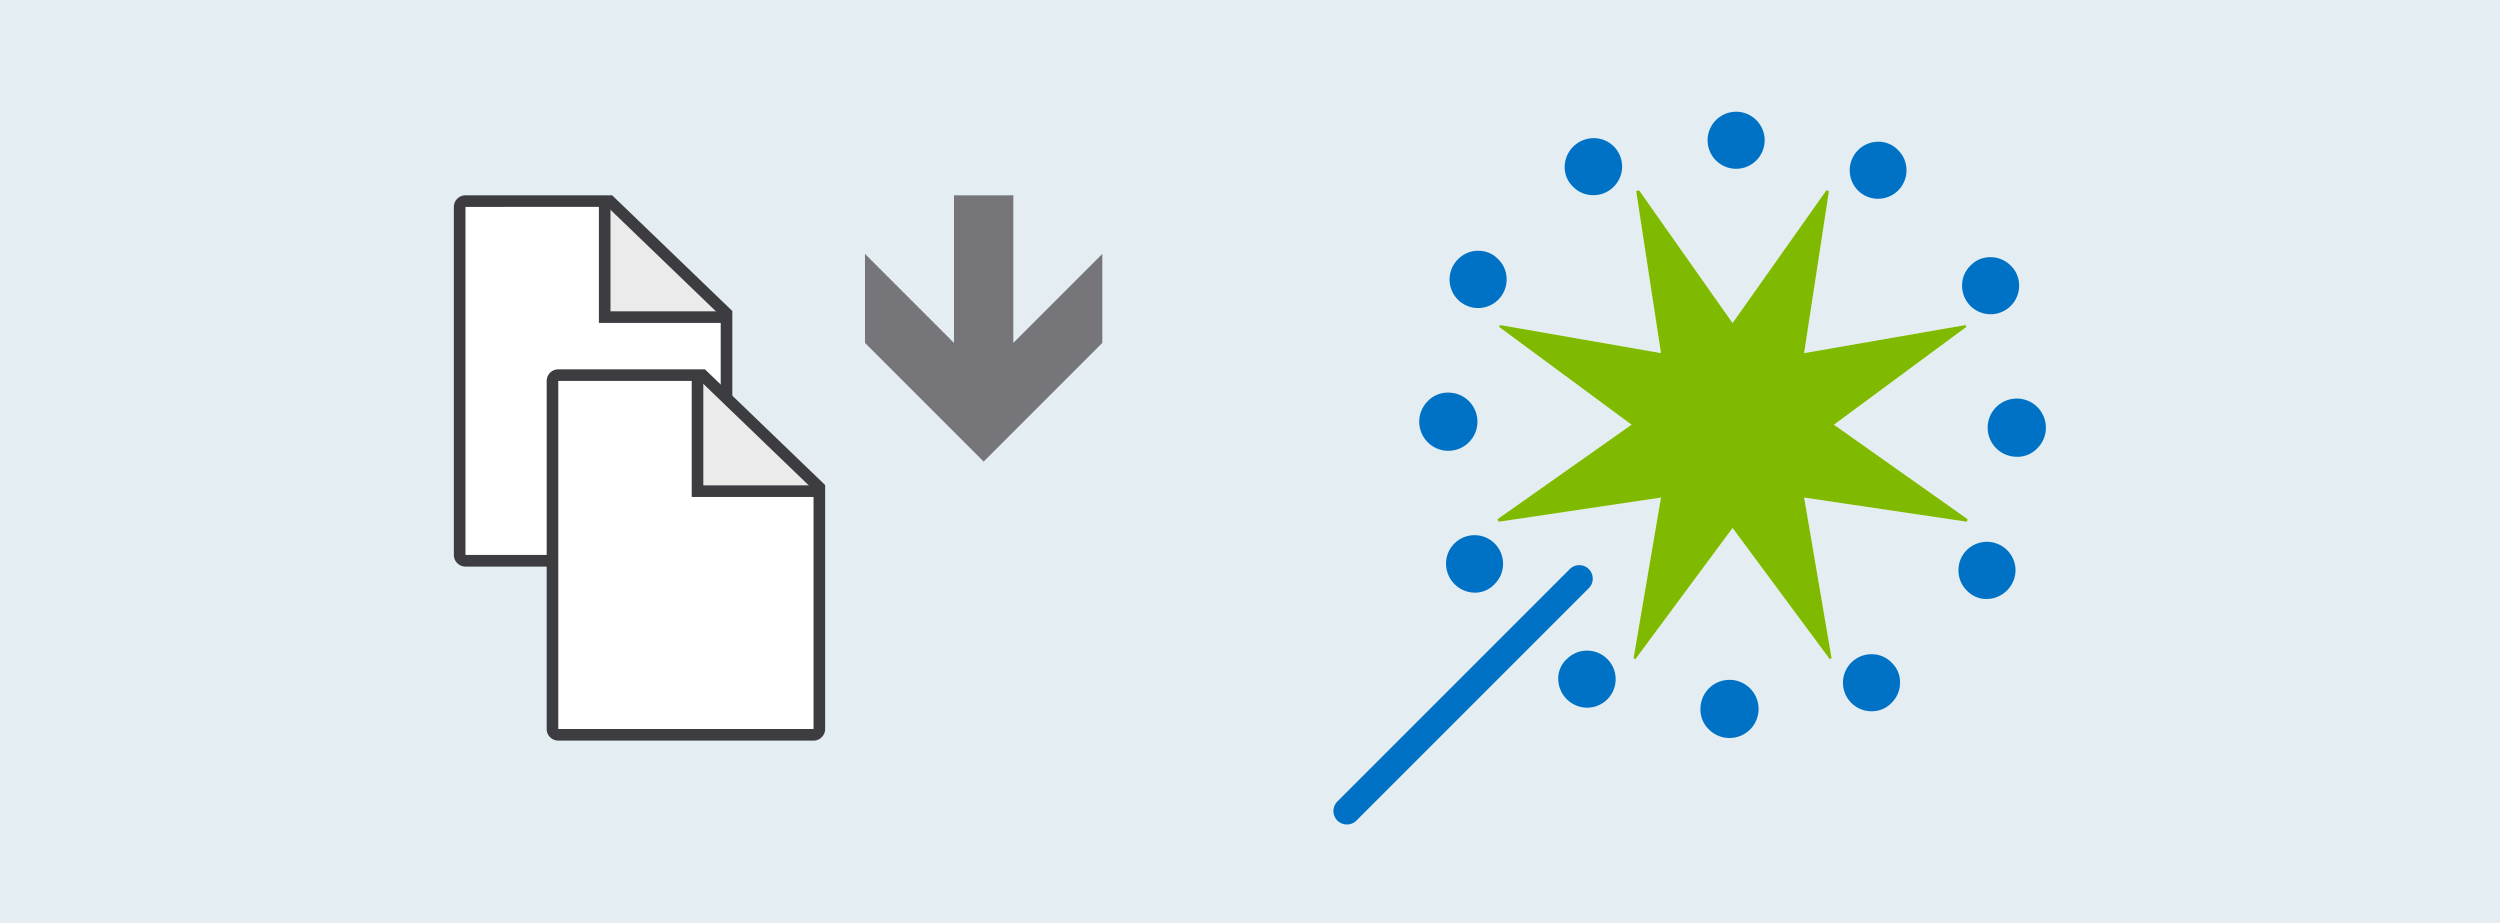 <svg xmlns="http://www.w3.org/2000/svg" viewBox="0 0 298 110">
  <title>5 - flat-file-import-wizard</title>
  <g id="background_blue" data-name="background blue">
    <rect width="298" height="110" fill="#e4edf1"/>
  </g>
  <g id="Shapes">
    <g>
      <g>
        <g>
          <path d="M234.454,62.193l-19.4-2.883,3.272,19.168-.233.078L206.521,62.934l-11.57,15.622-.233-.078,3.271-19.168-19.361,2.883-.117-.311,15.972-11.259L178.705,38.975l.078-.234,19.206,3.351-2.96-19.324.351-.078,11.141,15.817L217.7,22.69l.311.078-2.96,19.324L234.3,38.741l.078.234L218.6,50.623l15.934,11.259Z" fill="#fff"/>
          <path d="M234.454,62.193l-19.4-2.883,3.272,19.168-.233.078L206.521,62.934l-11.57,15.622-.233-.078,3.271-19.168-19.361,2.883-.117-.311,15.972-11.259L178.705,38.975l.078-.234,19.206,3.351-2.96-19.324.351-.078,11.141,15.817L217.7,22.69l.311.078-2.96,19.324L234.3,38.741l.078.234L218.6,50.623l15.934,11.259Z" fill="#7fba00"/>
        </g>
        <path d="M172.621,46.8a3.468,3.468,0,1,1-2.4.985A3.28,3.28,0,0,1,172.621,46.8Zm3.66-16.9a3.191,3.191,0,0,1,2.348,1.044,3.3,3.3,0,0,1,.961,2.4,3.4,3.4,0,1,1-5.752-2.481A3.354,3.354,0,0,1,176.281,29.891Zm-3.917,37.252a3.4,3.4,0,0,1,6.8.085,3.382,3.382,0,0,1-1.022,2.4,3.153,3.153,0,0,1-2.374,1.008,3.466,3.466,0,0,1-3.4-3.489ZM190,16.465a3.388,3.388,0,0,1,2.31,5.837,3.354,3.354,0,0,1-2.443.961,3.3,3.3,0,0,1-2.372-1.022,3.184,3.184,0,0,1-.985-2.373,3.466,3.466,0,0,1,3.49-3.4Zm-4.26,64.4a3.148,3.148,0,0,1,1.068-2.348,3.382,3.382,0,0,1,2.42-.961,3.4,3.4,0,0,1-.086,6.8,3.464,3.464,0,0,1-3.4-3.49Zm24.607-64.141a3.4,3.4,0,1,1-5.754-2.457,3.4,3.4,0,0,1,5.754,2.457Zm-7.655,67.8a3.466,3.466,0,1,1,.984,2.4A3.274,3.274,0,0,1,202.694,84.524Zm24.56-64.141a3.384,3.384,0,0,1-3.394,3.309,3.354,3.354,0,0,1-2.419-1.022,3.411,3.411,0,0,1,2.457-5.776,3.236,3.236,0,0,1,2.4,1.045A3.359,3.359,0,0,1,227.254,20.383Zm-4.213,64.4a3.4,3.4,0,0,1,.086-6.8A3.3,3.3,0,0,1,225.5,79a3.188,3.188,0,0,1,.985,2.373,3.354,3.354,0,0,1-1.022,2.419A3.236,3.236,0,0,1,223.041,84.781ZM240.679,34.1a3.4,3.4,0,0,1-6.8-.086,3.3,3.3,0,0,1,1.021-2.372,3.187,3.187,0,0,1,2.374-.985,3.359,3.359,0,0,1,2.418,1.022A3.242,3.242,0,0,1,240.679,34.1Zm-3.918,37.3a3.19,3.19,0,0,1-2.348-1.045,3.306,3.306,0,0,1-.961-2.4,3.357,3.357,0,0,1,1.022-2.418A3.412,3.412,0,0,1,240.251,68a3.469,3.469,0,0,1-3.49,3.4Zm3.661-16.952a3.47,3.47,0,1,1,2.4-.985A3.279,3.279,0,0,1,240.422,54.451Z" fill="#0072c6"/>
      </g>
      <path d="M160.55,98.28a1.607,1.607,0,0,1-1.136-2.742l27.7-27.7a1.606,1.606,0,0,1,2.272,2.271l-27.7,27.7A1.6,1.6,0,0,1,160.55,98.28Z" fill="#0072c6"/>
    </g>
    <g>
      <g>
        <g>
          <polygon points="86.946 37.255 86.946 67.19 54.446 67.19 54.446 23.626 72.633 23.626 86.946 37.255" fill="#fff"/>
          <polygon points="86.946 37.456 72.425 37.456 72.425 23.626 86.946 37.456" fill="#ebebeb"/>
          <path d="M85.909,67.535H55.484A1.384,1.384,0,0,1,54.1,66.152V24.663a1.385,1.385,0,0,1,1.383-1.383H72.967L87.292,37.071V66.152A1.384,1.384,0,0,1,85.909,67.535ZM55.484,24.663V66.152H85.909V37.66l-13.5-13Z" fill="#3c3c41"/>
          <polygon points="86.601 38.493 71.388 38.493 71.388 23.972 72.771 23.972 72.771 37.11 86.601 37.11 86.601 38.493" fill="#3c3c41"/>
        </g>
        <g>
          <polygon points="98.01 58 98.01 87.935 65.51 87.935 65.51 44.371 83.696 44.371 98.01 58" fill="#fff"/>
          <polygon points="98.01 58.201 83.489 58.201 83.489 44.371 98.01 58.201" fill="#ebebeb"/>
          <path d="M96.973,88.28H66.547A1.385,1.385,0,0,1,65.164,86.9V45.408a1.385,1.385,0,0,1,1.383-1.383H84.03L98.356,57.816V86.9A1.385,1.385,0,0,1,96.973,88.28ZM66.547,45.408V86.9H96.973V58.405l-13.5-13Z" fill="#3c3c41"/>
          <polygon points="97.664 59.238 82.452 59.238 82.452 44.716 83.835 44.716 83.835 57.855 97.664 57.855 97.664 59.238" fill="#3c3c41"/>
        </g>
      </g>
      <polygon points="120.787 40.876 120.787 23.28 113.715 23.28 113.715 40.876 103.107 30.268 103.107 40.876 117.251 55.019 131.395 40.876 131.395 30.268 120.787 40.876" fill="#75757a"/>
    </g>
  </g>
</svg>
